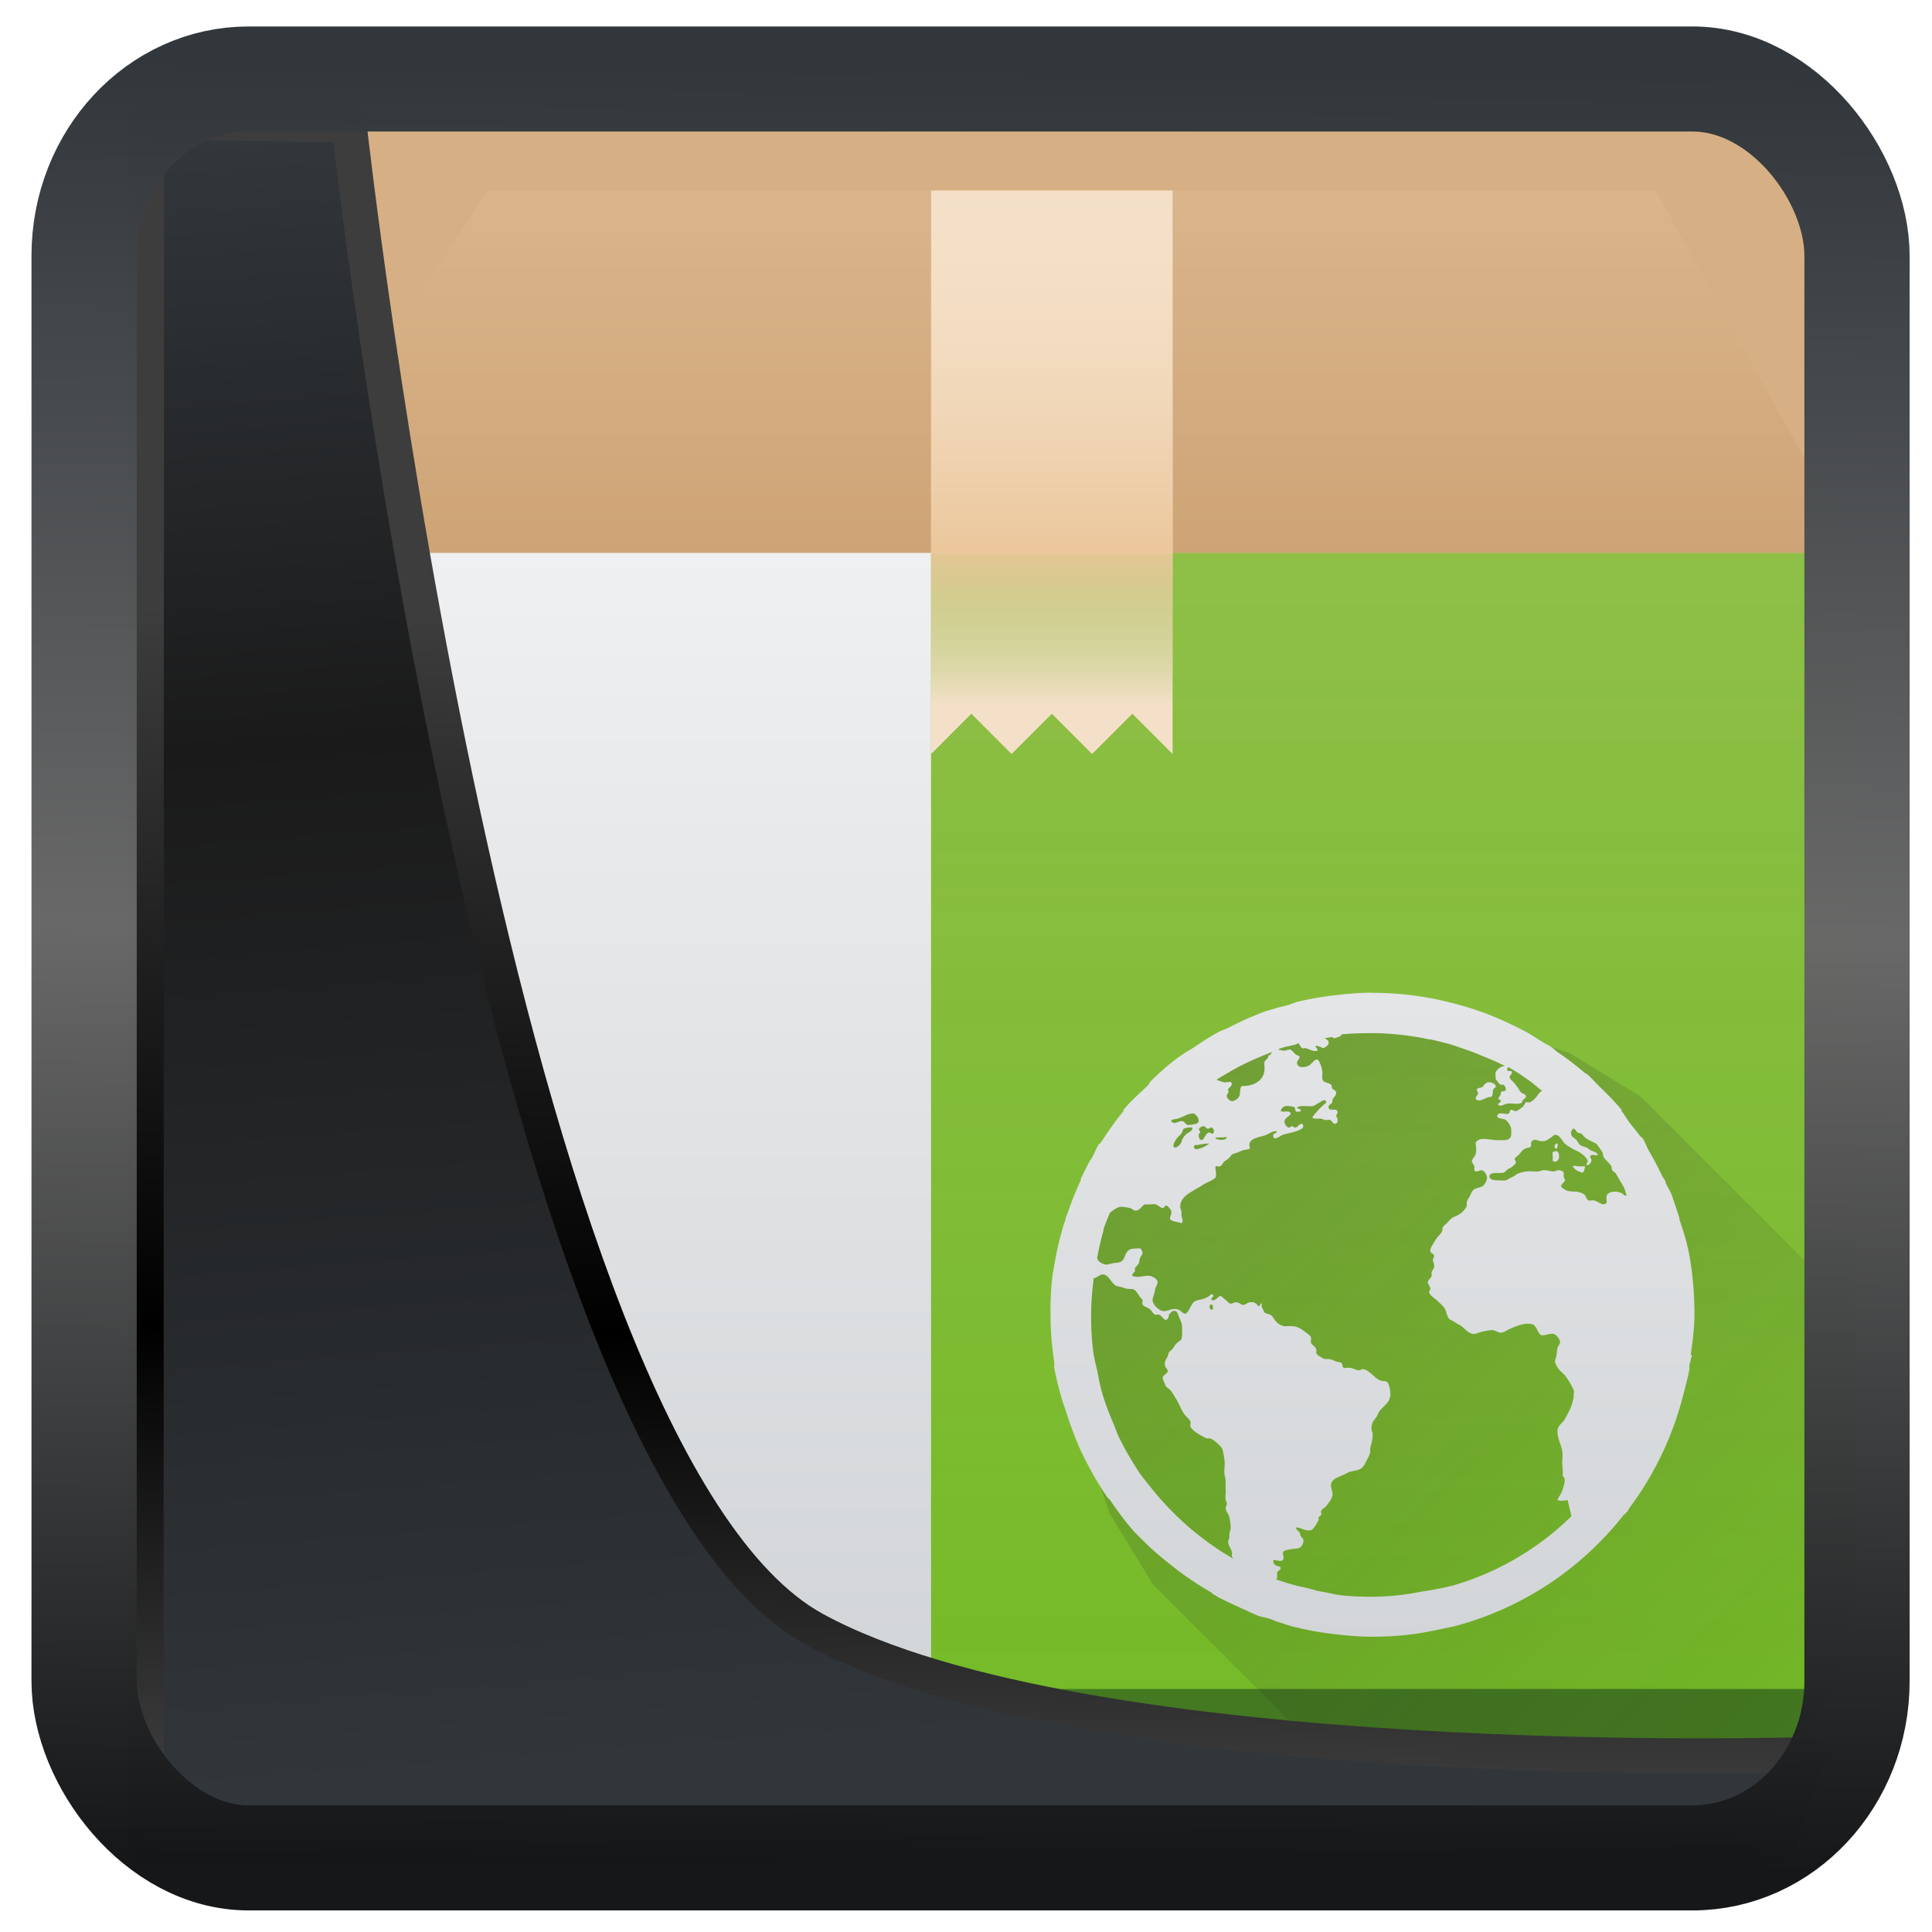 <?xml version="1.0" encoding="UTF-8" standalone="no"?>
<!-- Created with Inkscape (http://www.inkscape.org/) -->

<svg
   width="48"
   height="48"
   version="1.1"
   viewBox="0 0 48 48"
   id="svg22"
   sodipodi:docname="yast-sw_source.svg"
   inkscape:version="1.1.2 (0a00cf5339, 2022-02-04)"
   xmlns:inkscape="http://www.inkscape.org/namespaces/inkscape"
   xmlns:sodipodi="http://sodipodi.sourceforge.net/DTD/sodipodi-0.dtd"
   xmlns:xlink="http://www.w3.org/1999/xlink"
   xmlns="http://www.w3.org/2000/svg"
   xmlns:svg="http://www.w3.org/2000/svg">
  <sodipodi:namedview
     id="namedview24"
     pagecolor="#ffffff"
     bordercolor="#666666"
     borderopacity="1.0"
     inkscape:showpageshadow="2"
     inkscape:pageopacity="0.0"
     inkscape:pagecheckerboard="0"
     inkscape:deskcolor="#d1d1d1"
     showgrid="false"
     inkscape:zoom="9.8"
     inkscape:cx="13.673469"
     inkscape:cy="15.561224"
     inkscape:window-width="3440"
     inkscape:window-height="1359"
     inkscape:window-x="0"
     inkscape:window-y="0"
     inkscape:window-maximized="1"
     inkscape:current-layer="svg22"
     inkscape:pageshadow="2" />
  <defs
     id="defs12">
    <linearGradient
       id="linearGradient1005-3-3"
       x1="5.253"
       x2="9.382"
       y1="15.383"
       y2="2.942"
       gradientTransform="matrix(1,0,0,1,1.632,-0.617)"
       gradientUnits="userSpaceOnUse">
      <stop
         stop-color="#fa8200"
         offset="0"
         id="stop2" />
      <stop
         stop-color="#ff9600"
         offset=".37"
         id="stop4" />
      <stop
         stop-color="#ffb400"
         offset="1"
         id="stop6" />
    </linearGradient>
    <filter
       id="filter4014"
       x="-0.062"
       y="-0.058"
       width="1.125"
       height="1.115"
       color-interpolation-filters="sRGB">
      <feGaussianBlur
         stdDeviation="1.094"
         id="feGaussianBlur9" />
    </filter>
    <linearGradient
       inkscape:collect="always"
       xlink:href="#linearGradient3487"
       id="linearGradient3403"
       gradientUnits="userSpaceOnUse"
       x1="6.949"
       y1="4.555"
       x2="11.215"
       y2="59.052" />
    <linearGradient
       id="linearGradient3487">
      <stop
         style="stop-color:#32373c;stop-opacity:1"
         offset="0"
         id="stop3481" />
      <stop
         id="stop3483"
         offset="0.368"
         style="stop-color:#1a1a1a;stop-opacity:1" />
      <stop
         style="stop-color:#31363b;stop-opacity:1"
         offset="1"
         id="stop3485" />
    </linearGradient>
    <linearGradient
       inkscape:collect="always"
       xlink:href="#linearGradient20604"
       id="linearGradient20558"
       gradientUnits="userSpaceOnUse"
       x1="25.802"
       y1="20.374"
       x2="25.111"
       y2="58.913" />
    <linearGradient
       id="linearGradient20604">
      <stop
         id="stop20598"
         offset="0"
         style="stop-color:#3d3d3d;stop-opacity:1" />
      <stop
         style="stop-color:#000000;stop-opacity:1"
         offset="0.618"
         id="stop20600" />
      <stop
         id="stop20602"
         offset="1"
         style="stop-color:#3d3d3d;stop-opacity:1" />
    </linearGradient>
    <filter
       inkscape:collect="always"
       style="color-interpolation-filters:sRGB"
       id="filter20720"
       x="-0.017"
       y="-0.016"
       width="1.034"
       height="1.033">
      <feGaussianBlur
         inkscape:collect="always"
         stdDeviation="0.147"
         id="feGaussianBlur20722" />
    </filter>
    <linearGradient
       gradientTransform="translate(0.361,-0.13)"
       xlink:href="#linearGradient4555"
       id="linearGradient4557"
       x1="43.5"
       y1="64.012"
       x2="44.142"
       y2="0.306"
       gradientUnits="userSpaceOnUse" />
    <linearGradient
       id="linearGradient4555">
      <stop
         style="stop-color:#141618;stop-opacity:1"
         offset="0"
         id="stop4551" />
      <stop
         id="stop4559"
         offset="0.518"
         style="stop-color:#686868;stop-opacity:1" />
      <stop
         style="stop-color:#31363b;stop-opacity:1"
         offset="1"
         id="stop4553" />
    </linearGradient>
    <filter
       style="color-interpolation-filters:sRGB"
       id="filter4601"
       x="-0.03"
       width="1.06"
       y="-0.03"
       height="1.06">
      <feGaussianBlur
         stdDeviation="0.015"
         id="feGaussianBlur4603" />
    </filter>
    <linearGradient
       xlink:href="#a"
       id="o"
       gradientUnits="userSpaceOnUse"
       gradientTransform="translate(-384.57,-499.8)"
       y1="543.8"
       x2="0"
       y2="512.8" />
    <linearGradient
       id="a"
       y1="543.8"
       y2="512.8"
       x2="0"
       gradientUnits="userSpaceOnUse">
      <stop
         stop-color="#cea476"
         id="stop3" />
      <stop
         offset="1"
         stop-color="#dab58b"
         id="stop5" />
    </linearGradient>
    <linearGradient
       id="p"
       gradientTransform="matrix(1.417,0,0,1.409,1.167,1.727)"
       gradientUnits="userSpaceOnUse"
       x2="0"
       xlink:href="#n"
       y1="30"
       y2="8" />
    <linearGradient
       id="n"
       gradientUnits="userSpaceOnUse"
       x2="0"
       y1="30"
       y2="8">
      <stop
         offset="0"
         stop-color="#cfd2d5"
         id="stop75" />
      <stop
         offset="1"
         stop-color="#eff0f1"
         id="stop77" />
    </linearGradient>
    <linearGradient
       xlink:href="#c"
       id="q"
       gradientUnits="userSpaceOnUse"
       gradientTransform="matrix(0.503,0,0,1,-171.625,-499.8)"
       x1="411.427"
       y1="543.8"
       x2="411.427"
       y2="512.8" />
    <linearGradient
       id="c"
       gradientTransform="matrix(0.503,0,0,1,-231.625,-499.8)"
       gradientUnits="userSpaceOnUse"
       x1="411.427"
       x2="411.427"
       y1="543.8"
       y2="512.8">
      <stop
         offset="0"
         stop-color="#73ba25"
         id="stop80" />
      <stop
         offset="1"
         stop-color="#81c13b"
         stop-opacity=".85"
         id="stop82" />
    </linearGradient>
    <linearGradient
       id="r"
       gradientUnits="userSpaceOnUse"
       x1="21"
       x2="21"
       xlink:href="#l"
       y1="13"
       y2="4" />
    <linearGradient
       id="l">
      <stop
         offset="0"
         stop-color="#cea476"
         id="stop62" />
      <stop
         offset="1"
         stop-color="#dab58b"
         id="stop64" />
    </linearGradient>
    <linearGradient
       id="s"
       gradientTransform="translate(-384.57,-499.801)"
       gradientUnits="userSpaceOnUse"
       x1="411.57"
       x2="411.57"
       xlink:href="#m"
       y1="512.801"
       y2="503.801">
      <stop
         offset="0"
         stop-color="#ebc69a"
         id="stop69" />
      <stop
         offset="1"
         stop-color="#f4e0c8"
         stop-opacity="0"
         id="stop71" />
    </linearGradient>
    <linearGradient
       id="m"
       gradientTransform="matrix(0.667,0,0,-0.37,-256.38,197.926)"
       gradientUnits="userSpaceOnUse"
       x1="408.57"
       x2="408.57"
       y1="512.798"
       y2="504.698">
      <stop
         offset="0"
         stop-color="#ebc69a"
         id="stop85" />
      <stop
         offset="1"
         stop-color="#73ba25"
         stop-opacity="0"
         id="stop87" />
    </linearGradient>
    <linearGradient
       id="t"
       gradientTransform="matrix(1,0,0,-0.556,-384.57,297.89)"
       gradientUnits="userSpaceOnUse"
       x1="408.57"
       x2="408.57"
       xlink:href="#m"
       y1="512.798"
       y2="505.598" />
    <linearGradient
       id="u"
       gradientUnits="userSpaceOnUse"
       x1="18"
       x2="30"
       y1="18"
       y2="30"
       gradientTransform="matrix(1.429,0,0,1.429,1.143,1.143)">
      <stop
         offset="0"
         stop-color="#292c2f"
         id="stop49" />
      <stop
         offset="1"
         stop-opacity="0"
         id="stop51" />
    </linearGradient>
    <linearGradient
       xlink:href="#j"
       id="v"
       x1="425.748"
       y1="547.859"
       x2="425.748"
       y2="517.859"
       gradientUnits="userSpaceOnUse"
       gradientTransform="translate(-400.748,-504.86)" />
    <linearGradient
       id="j"
       gradientUnits="userSpaceOnUse"
       x2="0"
       y1="30"
       y2="8">
      <stop
         offset="0"
         stop-color="#cfd2d5"
         id="stop44" />
      <stop
         offset="1"
         stop-color="#eff0f1"
         id="stop46" />
    </linearGradient>
  </defs>
  <rect
     style="display:inline;fill:#d6b084;fill-opacity:1;fill-rule:evenodd;stroke:none;stroke-width:0.928;stroke-linejoin:round;stroke-miterlimit:7.8"
     id="rect1192"
     width="42.085"
     height="42.712"
     x="3.163"
     y="3.018"
     ry="0"
     inkscape:label="arriere" />
  <g
     id="g897"
     transform="translate(2.133,0.733)">
    <path
       d="m 4,13 v 25.682 c 0,0.736 0.148,1.437 0.416,2.074 a 5.306,5.306 0 0 0 1.139,1.69 c 0.48,0.48 1.052,0.87 1.69,1.138 A 5.327,5.327 0 0 0 9.317,44 h 29.364 c 0.736,0 1.437,-0.148 2.074,-0.416 a 5.306,5.306 0 0 0 1.69,-1.139 c 0.48,-0.48 0.87,-1.052 1.138,-1.69 A 5.327,5.327 0 0 0 44,38.683 V 13 H 9.318 Z"
       id="path90"
       style="fill:url(#o)"
       inkscape:connector-curvature="0" />
    <path
       d="m 4,13 v 25.682 c 0,0.736 0.148,1.437 0.416,2.074 a 5.306,5.306 0 0 0 1.139,1.69 c 0.48,0.48 1.052,0.87 1.69,1.138 A 5.327,5.327 0 0 0 9.317,44 H 21 V 13 Z"
       id="path92"
       style="fill:url(#p)"
       inkscape:connector-curvature="0" />
    <path
       d="m 21,44 h 17.682 c 0.736,0 1.437,-0.148 2.074,-0.416 a 5.306,5.306 0 0 0 1.69,-1.139 c 0.48,-0.48 0.87,-1.052 1.138,-1.69 A 5.327,5.327 0 0 0 44,38.683 V 13 H 21 Z"
       id="path94"
       style="fill:url(#q)"
       inkscape:connector-curvature="0" />
    <path
       d="m 4,13 6,-9 h 29 l 5,9 z"
       id="path96"
       style="fill:url(#r);fill-rule:evenodd"
       inkscape:connector-curvature="0" />
    <path
       d="m 21,4 v 14 l 1,-1 1,1 1,-1 1,1 1,-1 1,1 V 4 Z"
       id="path98"
       inkscape:connector-curvature="0"
       style="fill:#f4e0c8" />
    <path
       d="m 21,4 h 6 v 9 h -6 z"
       id="path100"
       style="fill:url(#s)"
       inkscape:connector-curvature="0" />
    <path
       d="m 21,18 h 6 v -5 h -6 z"
       id="path102"
       style="fill:url(#t)"
       inkscape:connector-curvature="0" />
    <path
       d="M 21,41.229 H 4.734 c 0.24,0.43 0.475,0.87 0.82,1.216 0.481,0.48 1.053,0.87 1.69,1.139 A 5.327,5.327 0 0 0 9.318,44 H 21 Z"
       id="path104"
       inkscape:connector-curvature="0"
       style="fill:#999999" />
    <path
       d="M 21,41.229 V 44 h 17.682 c 0.736,0 1.437,-0.148 2.074,-0.416 a 5.306,5.306 0 0 0 1.69,-1.139 c 0.345,-0.346 0.58,-0.785 0.82,-1.216 z"
       id="path106"
       inkscape:connector-curvature="0"
       style="fill:#447821" />
    <path
       d="m 31.88,44 h 8.046 a 4.062,4.062 0 0 0 2.883,-1.191 4.06,4.06 0 0 0 0.272,-0.3 4.06,4.06 0 0 0 0.24,-0.329 4.06,4.06 0 0 0 0.208,-0.349 4.06,4.06 0 0 0 0.172,-0.367 4.06,4.06 0 0 0 0.135,-0.383 4.06,4.06 0 0 0 0.094,-0.392 4.06,4.06 0 0 0 0.057,-0.403 A 4.06,4.06 0 0 0 44,39.926 V 31.88 L 38.631,26.511 36.857,25.429 32.571,24 28.286,25.429 25.429,28.286 24,32.57 l 1.429,4.286 1.082,1.774 z"
       id="path108"
       style="opacity:0.2;fill:url(#u)"
       inkscape:connector-curvature="0" />
    <path
       d="m 31.97,23.93 c -0.319,0 -0.628,0.027 -0.938,0.064 a 8.18,8.18 0 0 0 -0.905,0.156 c -0.094,0.022 -0.185,0.067 -0.281,0.094 -0.084,0.023 -0.167,0.037 -0.25,0.063 -0.105,0.033 -0.214,0.059 -0.313,0.094 -0.107,0.038 -0.207,0.083 -0.313,0.125 -0.206,0.083 -0.397,0.182 -0.594,0.28 -0.071,0.036 -0.15,0.056 -0.22,0.094 -0.23,0.121 -0.44,0.263 -0.655,0.406 -0.082,0.055 -0.17,0.098 -0.25,0.156 -0.033,0.024 -0.061,0.038 -0.094,0.063 -0.094,0.071 -0.191,0.142 -0.281,0.219 -0.107,0.089 -0.21,0.187 -0.313,0.28 -0.032,0.03 -0.062,0.065 -0.094,0.095 l -0.031,0.03 c -0.016,0.017 -0.015,0.048 -0.031,0.064 -0.21,0.204 -0.439,0.399 -0.625,0.625 -0.005,0.01 0.005,0.025 0,0.03 -0.18,0.22 -0.343,0.448 -0.5,0.688 -0.02,0.032 -0.042,0.061 -0.063,0.094 -0.015,0.024 -0.047,0.037 -0.063,0.063 -0.06,0.098 -0.1,0.21 -0.156,0.313 -0.018,0.033 -0.045,0.061 -0.063,0.094 -0.075,0.146 -0.15,0.29 -0.219,0.438 -0.004,0.01 0.004,0.023 0,0.03 a 8.026,8.026 0 0 0 -0.313,0.781 c -0.019,0.053 -0.045,0.103 -0.063,0.156 -0.003,0.01 0.003,0.022 0,0.031 -0.02,0.062 -0.044,0.125 -0.063,0.188 -0.073,0.257 -0.14,0.514 -0.188,0.781 -0.034,0.192 -0.074,0.397 -0.094,0.594 a 8.104,8.104 0 0 0 -0.03,0.812 c 0,0.404 0.035,0.8 0.093,1.188 0.006,0.04 -0.007,0.085 0,0.125 0.044,0.266 0.118,0.525 0.188,0.78 0.026,0.096 0.064,0.186 0.094,0.281 0.04,0.13 0.08,0.25 0.125,0.375 0.077,0.212 0.156,0.422 0.25,0.625 0.05,0.106 0.102,0.21 0.156,0.313 a 8,8 0 0 0 0.5,0.843 c 0.016,0.024 0.046,0.04 0.063,0.063 0.198,0.281 0.394,0.56 0.625,0.813 0.04,0.044 0.084,0.082 0.125,0.125 0.04,0.042 0.084,0.084 0.125,0.125 0.214,0.214 0.45,0.405 0.688,0.594 0.306,0.243 0.629,0.458 0.969,0.655 0.012,0.01 0.019,0.024 0.03,0.031 0.054,0.03 0.104,0.065 0.157,0.094 0.316,0.156 0.692,0.325 0.938,0.438 0.11,0.042 0.23,0.057 0.344,0.094 0.053,0.018 0.103,0.046 0.156,0.063 0.136,0.04 0.268,0.09 0.406,0.125 l 0.125,0.03 c 0.291,0.07 0.601,0.122 0.905,0.157 0.31,0.036 0.618,0.063 0.938,0.063 0.34,0 0.671,-0.021 1,-0.063 0.365,-0.048 0.681,-0.124 1,-0.188 a 7.909,7.909 0 0 0 4.219,-2.749 c 0.028,-0.035 0.067,-0.058 0.094,-0.094 0.009,-0.012 0.022,-0.02 0.03,-0.03 0.015,-0.019 0.019,-0.045 0.032,-0.064 a 7.964,7.964 0 0 0 1.343,-2.812 c 0.056,-0.216 0.118,-0.431 0.156,-0.655 0.005,-0.03 -0.005,-0.063 0,-0.094 0.006,-0.04 0.025,-0.08 0.031,-0.125 0.006,-0.043 0.026,-0.082 0.031,-0.125 h -0.03 c 0.043,-0.33 0.093,-0.659 0.093,-1 0,-0.551 -0.05,-1.103 -0.156,-1.624 -0.009,-0.043 -0.022,-0.082 -0.03,-0.125 -0.047,-0.208 -0.125,-0.423 -0.189,-0.625 -0.003,-0.01 0.003,-0.022 0,-0.03 a 3.439,3.439 0 0 0 -0.03,-0.095 c -0.04,-0.119 -0.082,-0.258 -0.126,-0.374 -0.012,-0.032 -0.018,-0.064 -0.03,-0.094 -0.044,-0.11 -0.109,-0.206 -0.157,-0.313 -0.002,0 0.002,-0.026 0,-0.031 -0.025,-0.054 -0.068,-0.103 -0.094,-0.156 a 7.813,7.813 0 0 0 -0.313,-0.594 c -0.058,-0.098 -0.094,-0.217 -0.156,-0.313 -0.024,-0.036 -0.069,-0.058 -0.094,-0.094 -0.067,-0.099 -0.147,-0.185 -0.219,-0.28 -0.08,-0.1 -0.14,-0.217 -0.218,-0.314 -0.005,-0.01 0.005,-0.025 0,-0.03 -0.172,-0.21 -0.37,-0.403 -0.563,-0.594 -0.093,-0.092 -0.184,-0.194 -0.281,-0.281 -0.028,-0.025 -0.065,-0.038 -0.094,-0.063 a 8.131,8.131 0 0 0 -0.656,-0.5 c -0.055,-0.038 -0.101,-0.088 -0.156,-0.125 -0.07,-0.046 -0.148,-0.08 -0.22,-0.125 -0.134,-0.084 -0.265,-0.174 -0.405,-0.25 a 8.093,8.093 0 0 0 -0.375,-0.187 7.9,7.9 0 0 0 -0.656,-0.281 7.649,7.649 0 0 0 -0.813,-0.25 7.757,7.757 0 0 0 -1.969,-0.25 m 0,1 a 7.023,7.023 0 0 1 1.406,0.156 h 0.031 c 0.166,0.035 0.338,0.08 0.5,0.125 0.096,0.027 0.187,0.063 0.281,0.094 0.172,0.057 0.334,0.117 0.5,0.188 0.194,0.08 0.379,0.153 0.563,0.25 l -0.094,0.031 a 0.319,0.319 0 0 0 -0.125,0.125 c -0.02,0.048 0.005,0.115 0,0.188 0.038,0.017 0.06,0.089 0.125,0.125 0.025,0.014 0.04,-0.01 0.063,0 0.038,0.02 0.07,0.087 0.063,0.125 -0.011,0.055 -0.088,0.022 -0.125,0.063 0.006,0.078 -0.043,0.105 -0.063,0.156 0.012,0.033 0.057,0.024 0.063,0.063 -0.007,0.043 -0.08,0.049 -0.063,0.094 0.072,0.056 0.15,-0.022 0.219,-0.031 0.149,-0.02 0.283,0.04 0.375,-0.031 -0.012,-0.071 0.1,-0.092 0.094,-0.156 -0.006,-0.048 -0.09,-0.061 -0.125,-0.094 -0.02,-0.018 -0.04,-0.06 -0.063,-0.094 -0.026,-0.04 -0.064,-0.087 -0.094,-0.125 -0.04,-0.052 -0.125,-0.117 -0.125,-0.156 0,-0.045 0.052,-0.063 0.063,-0.125 -0.012,-0.057 -0.117,0 -0.125,-0.063 a 0.162,0.162 0 0 1 0.03,-0.063 c 0.15,0.082 0.299,0.179 0.439,0.28 l 0.094,0.064 c 0.108,0.08 0.207,0.17 0.313,0.25 -0.067,0.012 -0.101,0.09 -0.156,0.156 a 0.464,0.464 0 0 1 -0.156,0.125 c -0.028,0.012 -0.068,-0.016 -0.094,0 -0.037,0.025 -0.051,0.096 -0.094,0.125 -0.031,0.02 -0.124,0.094 -0.156,0.094 -0.038,0 -0.098,-0.04 -0.125,-0.031 -0.04,0.013 -0.017,0.077 -0.063,0.094 -0.088,0.03 -0.25,-0.07 -0.281,0.063 0.038,0.076 0.153,0.05 0.219,0.094 a 0.475,0.475 0 0 1 0.125,0.187 0.644,0.644 0 0 1 0,0.22 c -0.041,0.105 -0.16,0.096 -0.281,0.093 H 35.03 c -0.207,-0.014 -0.407,-0.085 -0.5,0.063 0.007,0.113 0.025,0.183 0,0.281 -0.018,0.072 -0.097,0.125 -0.094,0.188 0.002,0.032 0.055,0.082 0.063,0.125 0.005,0.023 -0.011,0.073 0,0.094 0.034,0.066 0.127,-0.01 0.188,0 0.059,0.01 0.126,0.12 0.125,0.188 a 0.346,0.346 0 0 1 -0.063,0.156 c -0.058,0.089 -0.167,0.077 -0.25,0.125 -0.07,0.039 -0.084,0.119 -0.125,0.188 -0.044,0.074 -0.081,0.11 -0.063,0.219 a 0.485,0.485 0 0 1 -0.25,0.25 c -0.037,0.016 -0.092,0.038 -0.125,0.062 a 0.63,0.63 0 0 0 -0.094,0.094 c -0.047,0.052 -0.1,0.085 -0.125,0.125 -0.019,0.031 -0.01,0.084 -0.031,0.125 -0.029,0.056 -0.088,0.1 -0.125,0.156 -0.017,0.026 -0.043,0.06 -0.063,0.094 -0.042,0.077 -0.101,0.151 -0.094,0.22 0.007,0.065 0.089,0.067 0.094,0.124 0.004,0.032 -0.033,0.059 -0.031,0.094 0.001,0.051 0.027,0.086 0.031,0.125 0.01,0.099 -0.044,0.12 -0.063,0.188 -0.009,0.032 0.008,0.068 0,0.094 -0.016,0.05 -0.093,0.098 -0.094,0.156 -10e-4,0.042 0.059,0.097 0.063,0.156 0.002,0.04 -0.038,0.057 -0.031,0.094 0.014,0.073 0.162,0.162 0.219,0.219 0.075,0.075 0.155,0.139 0.188,0.219 0.027,0.067 0.041,0.168 0.094,0.219 0.039,0.037 0.106,0.054 0.156,0.094 0.047,0.036 0.107,0.055 0.156,0.094 0.08,0.064 0.183,0.196 0.313,0.187 0.068,-0.01 0.142,-0.05 0.219,-0.063 0.079,-0.014 0.17,-0.039 0.25,-0.03 0.06,0.01 0.124,0.065 0.188,0.062 0.067,0 0.143,-0.06 0.219,-0.094 0.132,-0.057 0.339,-0.152 0.53,-0.124 0.147,0.02 0.15,0.216 0.25,0.28 0.119,0.01 0.22,-0.054 0.314,-0.03 0.07,0.016 0.149,0.131 0.156,0.187 0.007,0.058 -0.054,0.121 -0.063,0.156 -0.018,0.078 -0.017,0.17 -0.031,0.22 -0.011,0.037 -0.032,0.085 -0.031,0.124 a 0.54,0.54 0 0 0 0.094,0.188 c 0.044,0.056 0.103,0.096 0.156,0.156 a 1.8,1.8 0 0 1 0.219,0.375 c 0.017,0.037 -0.016,0.077 0,0.125 -0.03,0.224 -0.103,0.377 -0.25,0.624 -0.07,0.08 -0.158,0.15 -0.156,0.25 -0.005,0.24 0.136,0.393 0.125,0.625 -0.024,0.312 0.024,0.333 0,0.5 0.105,0.053 0.03,0.233 0,0.344 -0.045,0.132 -0.1,0.162 -0.125,0.25 0.07,0.03 0.17,0.019 0.25,0 0,0 0.096,0.4 0.094,0.405 a 7.003,7.003 0 0 1 -2.938,1.719 C 33.419,38.79 33.256,38.79 33,38.845 a 6.383,6.383 0 0 1 -1.03,0.094 c -0.244,0 -0.484,-0.01 -0.72,-0.03 -0.182,-0.019 -0.354,-0.063 -0.53,-0.095 a 7.17,7.17 0 0 1 -0.157,-0.03 c -0.163,-0.056 -0.35,-0.089 -0.5,-0.125 a 7.067,7.067 0 0 1 -0.5,-0.156 c 0.015,-0.013 0.028,-0.011 0.032,-0.031 0.009,-0.04 0.002,-0.062 0,-0.125 0.015,-0.065 0.08,-0.058 0.094,-0.125 -0.028,-0.048 -0.083,-0.038 -0.125,-0.063 a 0.133,0.133 0 0 1 -0.063,-0.125 c 0.07,-0.03 0.2,0.066 0.25,-0.031 0.025,-0.046 -0.034,-0.141 0,-0.188 0.023,-0.031 0.168,-0.055 0.218,-0.063 0.071,-0.012 0.148,-0.01 0.188,-0.031 a 0.223,0.223 0 0 0 0.094,-0.188 c -0.004,-0.04 -0.033,-0.06 -0.063,-0.094 -0.025,-0.03 -0.013,-0.066 -0.03,-0.094 -0.032,-0.047 -0.08,-0.058 -0.095,-0.125 0.096,-0.02 0.236,0.102 0.375,0.063 0.066,-0.02 0.157,-0.188 0.188,-0.25 0.01,-0.019 -0.01,-0.04 0,-0.063 0.012,-0.026 0.06,-0.049 0.063,-0.063 0.01,-0.036 -0.008,-0.071 0,-0.094 0.024,-0.068 0.085,-0.075 0.125,-0.125 0.03,-0.038 0.065,-0.087 0.094,-0.125 0.031,-0.04 0.042,-0.089 0.063,-0.125 0.02,-0.122 -0.06,-0.206 -0.03,-0.313 0.031,-0.12 0.195,-0.165 0.312,-0.219 0.04,-0.019 0.092,-0.05 0.125,-0.063 0.08,-0.028 0.176,-0.036 0.25,-0.063 0.125,-0.046 0.157,-0.166 0.22,-0.28 a 0.611,0.611 0 0 0 0.062,-0.156 c 0.005,-0.035 -0.007,-0.053 0,-0.094 0.006,-0.04 0.02,-0.081 0.031,-0.125 a 1.1,1.1 0 0 0 0.031,-0.22 c 0,-0.052 -0.029,-0.077 -0.03,-0.124 -0.01,-0.173 0.06,-0.218 0.124,-0.313 0.032,-0.047 0.04,-0.09 0.063,-0.125 0.108,-0.16 0.295,-0.226 0.281,-0.469 -0.005,-0.08 -0.035,-0.255 -0.094,-0.28 -0.034,-0.015 -0.107,-0.011 -0.156,-0.031 -0.158,-0.06 -0.274,-0.27 -0.438,-0.281 -0.035,0 -0.055,0.03 -0.094,0.03 -0.065,0 -0.147,-0.052 -0.219,-0.062 -0.046,-0.01 -0.129,0.013 -0.156,0 -0.042,-0.02 -0.029,-0.102 -0.063,-0.125 -0.027,-0.018 -0.084,-0.015 -0.125,-0.031 -0.066,-0.025 -0.112,-0.056 -0.188,-0.063 -0.023,-10e-4 -0.067,0 -0.094,0 -0.042,-0.01 -0.086,-0.04 -0.125,-0.063 a 0.208,0.208 0 0 1 -0.094,-0.094 c 0.044,-0.144 -0.096,-0.167 -0.125,-0.25 -0.014,-0.04 0.013,-0.09 0,-0.125 -0.017,-0.05 -0.07,-0.084 -0.125,-0.125 -0.097,-0.074 -0.174,-0.139 -0.313,-0.156 -0.06,-0.01 -0.145,0 -0.219,0 a 0.367,0.367 0 0 1 -0.218,-0.125 c -0.056,-0.065 -0.076,-0.125 -0.125,-0.156 -0.047,-0.03 -0.124,-0.03 -0.156,-0.063 -0.014,-0.014 -0.017,-0.03 -0.031,-0.063 -0.023,-0.048 -0.061,-0.098 -0.031,-0.156 -0.053,-0.027 -0.035,0.072 -0.094,0.063 -0.052,-0.074 -0.101,-0.115 -0.22,-0.094 -0.053,0.01 -0.092,0.06 -0.155,0.063 -0.052,0 -0.088,-0.053 -0.156,-0.063 -0.052,-0.01 -0.12,0.036 -0.156,0.031 -0.057,-0.01 -0.073,-0.059 -0.125,-0.094 -0.038,-0.025 -0.104,-0.095 -0.125,-0.094 -0.067,0 -0.126,0.143 -0.22,0.094 -0.044,-0.057 0.086,-0.07 0.032,-0.125 -0.04,-0.04 -0.061,0.01 -0.094,0.031 a 0.666,0.666 0 0 1 -0.125,0.063 c -0.092,0.034 -0.147,0.025 -0.22,0.063 -0.065,0.034 -0.086,0.088 -0.124,0.156 -0.031,0.056 -0.08,0.153 -0.125,0.156 -0.056,0 -0.106,-0.072 -0.156,-0.094 -0.153,-0.066 -0.248,0.03 -0.375,0.031 -0.118,0 -0.287,-0.17 -0.281,-0.28 0.004,-0.068 0.054,-0.167 0.063,-0.25 0.006,-0.067 0.062,-0.128 0.063,-0.189 0,-0.08 -0.135,-0.147 -0.188,-0.156 -0.125,-0.023 -0.295,0.061 -0.438,0 -0.027,-0.045 0.047,-0.08 0.063,-0.124 0.009,-0.025 -0.01,-0.034 0,-0.063 0.016,-0.042 0.074,-0.08 0.094,-0.125 0.015,-0.034 0.016,-0.082 0.03,-0.125 0.018,-0.05 0.06,-0.091 0.064,-0.125 0.005,-0.045 -0.027,-0.095 -0.063,-0.125 -0.111,0.01 -0.187,0 -0.25,0.03 -0.144,0.067 -0.106,0.267 -0.25,0.314 -0.05,0.016 -0.133,0.02 -0.188,0.03 -0.047,0.01 -0.107,0.033 -0.156,0.032 a 0.354,0.354 0 0 1 -0.188,-0.094 0.174,0.174 0 0 1 -0.03,-0.063 c 0.001,-0.01 -0.003,-0.021 0,-0.031 0.045,-0.223 0.092,-0.444 0.155,-0.656 0.003,-0.01 -0.003,-0.022 0,-0.031 0.042,-0.139 0.103,-0.27 0.156,-0.406 0.013,-0.01 0.019,-0.023 0.031,-0.03 0.077,-0.054 0.156,-0.12 0.25,-0.126 0.057,0 0.164,0.02 0.219,0.031 0.05,0.01 0.082,0.06 0.125,0.063 0.123,0.01 0.149,-0.103 0.25,-0.156 0.104,0.015 0.156,-0.01 0.25,0 0.064,0.01 0.138,0.09 0.188,0.094 0.042,0 0.053,-0.069 0.094,-0.063 0.04,0.01 0.119,0.108 0.125,0.156 0.007,0.06 -0.048,0.122 -0.031,0.188 0.063,0.064 0.19,0.056 0.28,0.094 0.06,-0.048 0.01,-0.118 0,-0.188 -10e-4,-0.03 0.005,-0.066 0,-0.094 -0.005,-0.048 -0.03,-0.084 -0.03,-0.125 -0.001,-0.19 0.154,-0.3 0.28,-0.375 0.056,-0.033 0.109,-0.069 0.157,-0.094 0.067,-0.034 0.1,-0.063 0.156,-0.094 0.1,-0.057 0.202,-0.092 0.28,-0.155 0.038,-0.086 -0.003,-0.196 0,-0.281 0.038,-0.022 0.056,0 0.095,0 0.06,-0.013 0.09,-0.091 0.125,-0.125 0.02,-0.02 0.069,-0.043 0.094,-0.063 0.06,-0.048 0.072,-0.104 0.125,-0.125 0.019,-0.01 0.064,-0.017 0.094,-0.031 0.04,-0.011 0.092,-0.04 0.156,-0.063 0.042,-0.014 0.14,-0.015 0.156,-0.031 0.02,-0.02 -0.006,-0.095 0,-0.125 0.032,-0.151 0.272,-0.168 0.406,-0.22 0.094,-0.035 0.178,-0.113 0.28,-0.093 -0.02,0.072 -0.11,0.038 -0.093,0.125 0.023,0.12 0.176,-0.013 0.219,-0.031 0.08,-0.034 0.236,-0.055 0.343,-0.094 0.094,-0.034 0.245,-0.08 0.156,-0.188 -0.074,0 -0.092,0.066 -0.156,0.094 -0.044,0.01 -0.056,-0.027 -0.094,-0.031 -0.036,0 -0.057,0.038 -0.094,0.03 -0.037,-0.01 -0.088,-0.081 -0.094,-0.124 -0.015,-0.111 0.11,-0.136 0.156,-0.219 -0.03,-0.1 -0.166,-0.024 -0.25,-0.063 a 0.148,0.148 0 0 1 0.125,-0.125 c 0.057,-0.01 0.185,0.01 0.22,0.031 0.02,0.017 0,0.066 0.03,0.094 0.034,0.031 0.081,0.01 0.125,0 0.016,-0.076 -0.106,-0.043 -0.094,-0.094 0.09,-0.059 0.265,-0.016 0.375,-0.03 0.063,-0.01 0.131,-0.063 0.188,-0.095 0.054,-0.03 0.1,-0.08 0.156,-0.03 0.016,0.053 -0.032,0.065 -0.063,0.093 a 2.182,2.182 0 0 0 -0.28,0.313 c 0.048,0.048 0.135,0.022 0.218,0.031 0.032,0 0.06,0.025 0.094,0.031 0.04,0.01 0.094,-0.012 0.125,0 0.056,0.014 0.07,0.094 0.125,0.094 0.091,0 0.083,-0.125 0.031,-0.188 0.016,-0.063 0.053,-0.08 0.031,-0.125 -0.04,-0.082 -0.21,0.014 -0.219,-0.094 -0.005,-0.067 0.07,-0.075 0.094,-0.125 -0.01,-0.129 0.106,-0.135 0.094,-0.25 -0.006,-0.048 -0.06,-0.049 -0.094,-0.094 -0.017,-0.023 -0.01,-0.076 -0.03,-0.094 -0.07,-0.059 -0.21,-0.044 -0.22,-0.156 -0.004,-0.066 0.01,-0.115 0,-0.188 -0.009,-0.067 -0.066,-0.267 -0.125,-0.28 -0.075,-0.016 -0.129,0.113 -0.219,0.155 a 0.389,0.389 0 0 1 -0.188,0.031 c -0.032,-0.01 -0.089,-0.032 -0.094,-0.094 -0.006,-0.07 0.05,-0.082 0.063,-0.155 -0.01,-0.044 -0.05,-0.03 -0.094,-0.063 -0.049,-0.037 -0.09,-0.116 -0.156,-0.125 -0.033,0 -0.093,0.029 -0.125,0.03 -0.06,0 -0.105,-0.014 -0.155,-0.03 0.02,-0.01 0.04,-0.024 0.063,-0.031 0.121,-0.042 0.25,-0.06 0.374,-0.094 0.022,-0.01 0.041,-0.025 0.063,-0.031 0.031,0.033 0.056,0.103 0.094,0.125 0.025,0.014 0.063,-0.01 0.094,0 0.098,0.03 0.174,0.085 0.281,0.063 0.037,-0.065 -0.074,-0.074 -0.03,-0.125 0.071,0.01 0.131,0.04 0.187,0.063 0.077,-0.056 0.128,-0.066 0.125,-0.156 0,-0.046 -0.062,-0.063 -0.094,-0.094 0.063,-0.011 0.124,-0.022 0.188,-0.031 0.005,0.017 0.021,0.03 0.031,0.03 0.038,0.01 0.165,-0.05 0.188,-0.062 0.004,0 -0.006,-0.027 0,-0.031 0.253,-0.027 0.521,-0.031 0.781,-0.031 m -2.5,0.469 c -0.022,0.043 -0.046,0.079 -0.093,0.094 0.012,0.065 -0.084,0.104 -0.094,0.155 -0.006,0.035 -0.002,0.094 0,0.125 0.02,0.32 -0.251,0.477 -0.563,0.47 -0.061,0.057 -0.03,0.169 -0.063,0.249 -0.028,0.067 -0.12,0.13 -0.188,0.125 -0.05,0 -0.125,-0.08 -0.125,-0.125 0,-0.057 0.08,-0.091 0.03,-0.156 0.008,-0.044 0.107,-0.086 0.095,-0.156 -0.012,-0.074 -0.096,-0.019 -0.188,-0.03 a 0.923,0.923 0 0 1 -0.188,-0.064 c 0.1,-0.067 0.205,-0.126 0.313,-0.188 0.094,-0.056 0.185,-0.105 0.28,-0.156 0.253,-0.127 0.523,-0.244 0.782,-0.343 m 5.374,0.749 c -0.027,0 -0.04,0.018 -0.063,0.031 -0.051,0.031 -0.054,0.079 -0.094,0.094 -0.054,0.021 -0.117,0.01 -0.125,0.063 -0.006,0.041 0.033,0.055 0.03,0.094 -0.02,0.049 -0.052,0.066 -0.062,0.125 0.068,0.11 0.229,-0.01 0.313,-0.031 0.038,-0.011 0.073,0 0.094,-0.031 0.023,-0.035 0.013,-0.105 0.03,-0.156 0.02,-0.056 0.07,-0.043 0.064,-0.094 -0.006,-0.05 -0.106,-0.102 -0.188,-0.094 m -7.312,0.78 c 0.06,0.017 0.196,0.194 0.063,0.25 a 0.931,0.931 0 0 1 -0.22,0.032 c -0.045,-0.01 -0.077,-0.086 -0.124,-0.094 -0.092,-0.016 -0.218,0.1 -0.281,0 0.016,-0.06 0.086,-0.043 0.156,-0.063 0.125,-0.034 0.298,-0.153 0.406,-0.125 m 0.25,0.312 c 0.03,0 0.056,0.06 0.094,0.063 0.036,0 0.072,-0.036 0.094,-0.03 0.056,0.014 0.084,0.114 0.03,0.155 -0.043,0 -0.06,-0.037 -0.093,-0.03 -0.091,0.015 -0.12,0.192 -0.188,0.187 -0.064,-0.01 -0.096,-0.14 -0.031,-0.188 0.002,-0.04 -0.033,-0.054 -0.031,-0.094 0.02,-0.025 0.072,-0.066 0.125,-0.063 m -0.313,0.031 h 0.03 c -0.008,0.071 -0.038,0.091 -0.093,0.125 a 0.378,0.378 0 0 0 -0.188,0.25 c -0.01,0.036 -0.111,0.134 -0.156,0.125 -0.106,-0.022 0.038,-0.22 0.063,-0.25 0.027,-0.033 0.062,-0.056 0.094,-0.094 0.03,-0.037 0.033,-0.105 0.063,-0.125 a 0.441,0.441 0 0 1 0.188,-0.03 m 9.499,0.03 c 0.048,0.013 0.058,0.07 0.094,0.094 0.027,0.018 0.064,0.012 0.094,0.031 0.035,0.022 0.054,0.06 0.094,0.094 0.056,0.047 0.14,0.088 0.219,0.125 0.016,0.01 0.044,0.023 0.063,0.031 0.055,0.071 0.104,0.145 0.156,0.22 0.006,0.04 0.012,0.098 0.03,0.124 0.053,0.071 0.132,0.132 0.189,0.219 -10e-4,0.083 0.036,0.133 0.094,0.156 0.073,0.124 0.149,0.248 0.219,0.375 0.029,0.058 0.035,0.129 0.063,0.188 -0.021,0 -0.043,0.01 -0.063,0 -0.066,-0.116 -0.41,-0.14 -0.438,0.03 -0.013,0.076 0.049,0.176 -0.063,0.189 -0.071,0.01 -0.153,-0.073 -0.25,-0.094 -0.04,-0.01 -0.094,0.014 -0.125,0 -0.073,-0.025 -0.062,-0.112 -0.125,-0.156 a 0.547,0.547 0 0 0 -0.188,-0.063 h -0.094 c -0.045,-0.01 -0.118,-0.01 -0.156,-0.031 -0.036,-0.022 -0.116,-0.062 -0.125,-0.094 -0.014,-0.05 0.09,-0.114 0.094,-0.156 0.002,-0.031 -0.023,-0.045 -0.031,-0.094 -0.005,-0.03 0.006,-0.074 0,-0.094 -0.01,-0.034 -0.071,-0.062 -0.125,-0.063 -0.048,0 -0.084,0.03 -0.125,0.03 -0.06,0.002 -0.177,-0.036 -0.25,-0.03 -0.044,0 -0.084,0.028 -0.125,0.03 -0.116,0.01 -0.191,-0.01 -0.281,0 a 0.76,0.76 0 0 0 -0.25,0.064 c -0.031,0.014 -0.054,0.043 -0.094,0.063 a 0.619,0.619 0 0 1 -0.063,0.03 c -0.038,0.018 -0.09,0.054 -0.125,0.064 -0.052,0.013 -0.124,0 -0.22,0 -0.067,0 -0.186,-0.014 -0.187,-0.094 -10e-4,-0.123 0.227,-0.072 0.344,-0.094 0.044,-0.01 0.073,-0.063 0.125,-0.094 0.025,-0.015 0.039,-0.015 0.063,-0.031 0.04,-0.028 0.119,-0.093 0.125,-0.125 0.006,-0.03 -0.035,-0.072 -0.031,-0.094 0.005,-0.028 0.057,-0.058 0.094,-0.094 0.056,-0.055 0.087,-0.12 0.156,-0.156 0.047,-0.025 0.135,-0.024 0.156,-0.063 0.005,-0.043 -0.001,-0.055 0,-0.094 0.029,-0.027 0.038,-0.058 0.063,-0.063 0.072,-0.016 0.135,0.035 0.219,0.031 0.036,0 0.086,-0.01 0.125,-0.031 0.033,-0.022 0.062,-0.045 0.094,-0.063 0.035,-0.018 0.05,-0.059 0.094,-0.063 0.105,-0.01 0.17,0.124 0.219,0.188 0.04,0.053 0.153,0.119 0.219,0.156 0.037,0.02 0.084,0.045 0.125,0.063 0.087,0.039 0.247,0.165 0.25,0.25 0.002,0.042 -0.038,0.054 -0.031,0.094 0.066,0.01 0.123,-0.06 0.125,-0.125 0,-0.041 -0.04,-0.05 -0.031,-0.094 0.03,-0.066 0.148,-0.01 0.188,-0.031 -0.007,-0.075 -0.124,-0.086 -0.188,-0.125 -0.034,-0.021 -0.058,-0.048 -0.094,-0.063 -0.052,-0.021 -0.116,-0.032 -0.156,-0.063 -0.038,-0.03 -0.057,-0.08 -0.094,-0.125 -0.054,-0.064 -0.158,-0.073 -0.125,-0.219 0.016,-0.022 0.037,-0.069 0.063,-0.063 m -8.812,0.219 h 0.094 c 0.034,0.001 0.08,-0.018 0.094,0 -0.022,0.088 -0.212,0.063 -0.281,0.031 0.004,-0.033 0.05,-0.027 0.094,-0.031 m -0.313,0.156 c 0.023,0 0.039,-0.01 0.063,0 a 0.71,0.71 0 0 1 -0.25,0.125 c -0.051,0.016 -0.116,0.025 -0.125,-0.031 -0.011,-0.07 0.047,-0.056 0.094,-0.063 0.058,-0.01 0.15,-0.03 0.219,-0.031 m 8.687,0 c -0.043,0.014 -0.066,0.113 0,0.125 0.03,-0.018 0.039,-0.068 0.03,-0.125 -0.016,-0.018 -0.016,0 -0.03,0 m -0.031,0.188 c -0.021,0.01 -0.04,0.01 -0.063,0.03 0,0.076 0.015,0.124 0,0.189 0.043,0.082 0.134,0.026 0.156,-0.031 0.026,-0.14 -0.03,-0.205 -0.094,-0.188 m 0.438,0.375 c 0.049,0.08 0.14,0.137 0.25,0.156 0.04,-0.03 0.044,-0.105 0.063,-0.156 h -0.156 c -0.06,0 -0.122,-0.028 -0.156,0 M 25.252,30.93 c 0.164,-0.01 0.212,0.216 0.344,0.281 0.033,0.017 0.082,0.022 0.125,0.031 0.035,0.01 0.061,0.02 0.094,0.031 0.071,0.024 0.162,0.01 0.22,0.031 0.084,0.038 0.145,0.207 0.218,0.25 0.004,0.043 -0.013,0.093 0,0.125 0.035,0.047 0.1,0.064 0.156,0.094 0.068,0.037 0.092,0.127 0.156,0.156 0.022,0.01 0.06,-0.01 0.094,0 0.088,0.027 0.112,0.147 0.188,0.125 0.05,-0.014 0.055,-0.078 0.063,-0.125 0.033,-0.036 0.074,-0.093 0.125,-0.094 0.083,0 0.095,0.075 0.125,0.156 0.017,0.046 0.051,0.108 0.063,0.156 0.021,0.083 0.017,0.325 0,0.375 -0.021,0.06 -0.106,0.089 -0.156,0.156 -0.024,0.03 -0.044,0.07 -0.063,0.094 -0.032,0.04 -0.069,0.057 -0.094,0.094 -0.014,0.02 -0.018,0.066 -0.031,0.094 -0.04,0.085 -0.096,0.148 -0.063,0.25 0.014,0.041 0.062,0.075 0.063,0.124 0,0.058 -0.115,0.093 -0.125,0.156 -0.007,0.047 0.048,0.126 0.063,0.188 0.011,0.047 0.097,0.094 0.125,0.125 0.047,0.053 0.082,0.121 0.125,0.188 0.085,0.13 0.136,0.28 0.219,0.406 0.043,0.066 0.127,0.119 0.156,0.188 0.015,0.035 -0.014,0.094 0,0.125 0.048,0.108 0.266,0.228 0.375,0.28 0.05,0.026 0.11,0 0.156,0.032 a 0.919,0.919 0 0 1 0.25,0.219 c 0.032,0.056 0.047,0.193 0.063,0.28 0.02,0.117 -0.005,0.217 0,0.344 0.004,0.07 0.03,0.12 0.03,0.188 0,0.024 0.002,0.07 0,0.094 -10e-4,0.083 0.008,0.166 0,0.25 a 0.744,0.744 0 0 0 0,0.125 c 0.005,0.041 0.029,0.057 0.032,0.094 0.002,0.039 -0.035,0.095 -0.031,0.125 0.009,0.084 0.077,0.142 0.094,0.219 0.013,0.06 0.039,0.208 0.03,0.28 -0.004,0.04 -0.024,0.084 -0.03,0.126 -0.004,0.033 0.005,0.062 0,0.094 -0.006,0.047 -0.034,0.08 -0.031,0.125 0.006,0.09 0.08,0.16 0.094,0.25 0.005,0.03 -0.001,0.065 0,0.094 0,0.027 0.023,0.038 0.03,0.063 a 6.979,6.979 0 0 1 -0.749,-0.5 7.065,7.065 0 0 1 -0.656,-0.563 L 27.068,36.898 A 7.23,7.23 0 0 1 26.474,36.242 C 26.37,36.11 26.256,35.975 26.161,35.837 26.105,35.754 26.057,35.673 26.005,35.587 25.973,35.536 25.942,35.483 25.911,35.431 a 6.577,6.577 0 0 1 -0.25,-0.469 c -0.049,-0.101 -0.08,-0.208 -0.125,-0.313 a 6.742,6.742 0 0 1 -0.28,-0.75 c -0.055,-0.184 -0.087,-0.37 -0.126,-0.562 -0.03,-0.146 -0.073,-0.29 -0.094,-0.438 -0.01,-0.081 -0.023,-0.168 -0.03,-0.25 a 7.108,7.108 0 0 1 0.031,-1.593 v -0.031 c 0.063,0 0.15,-0.092 0.22,-0.094 m 2.687,0.75 c 0.064,-0.03 0.084,0.117 0.03,0.125 -0.05,0.01 -0.08,-0.102 -0.03,-0.125"
       class="ColorScheme-Text"
       id="path110"
       style="fill:url(#v)"
       inkscape:connector-curvature="0" />
  </g>
  <path
     style="display:inline;mix-blend-mode:normal;fill:url(#linearGradient3403);fill-opacity:1;stroke:url(#linearGradient20558);stroke-width:1.162;stroke-linecap:butt;stroke-linejoin:round;stroke-miterlimit:4;stroke-dasharray:none;stroke-opacity:1;filter:url(#filter20720)"
     d="M 4.704,3.981 4.691,60.802 H 58.595 l 1.022,-2.866 c 0,0 -23.875,0.766 -32.844,-4.14 C 16.258,48.042 11.401,4.098 11.401,4.098 Z"
     id="path1686"
     sodipodi:nodetypes="ccccscc"
     transform="matrix(0.752,0,0,0.752,0.1,0.025)"
     inkscape:label="folder" />
  <rect
     style="display:inline;fill:none;fill-opacity:1;stroke:url(#linearGradient4557);stroke-width:3.714;stroke-linejoin:round;stroke-miterlimit:7.8;stroke-dasharray:none;stroke-opacity:0.995;filter:url(#filter4601)"
     id="rect4539"
     width="62.567"
     height="62.867"
     x="1.032"
     y="0.596"
     ry="6.245"
     rx="5.803"
     transform="matrix(0.704,0,0,0.703,1.363,1.544)"
     inkscape:label="contour" />
</svg>
